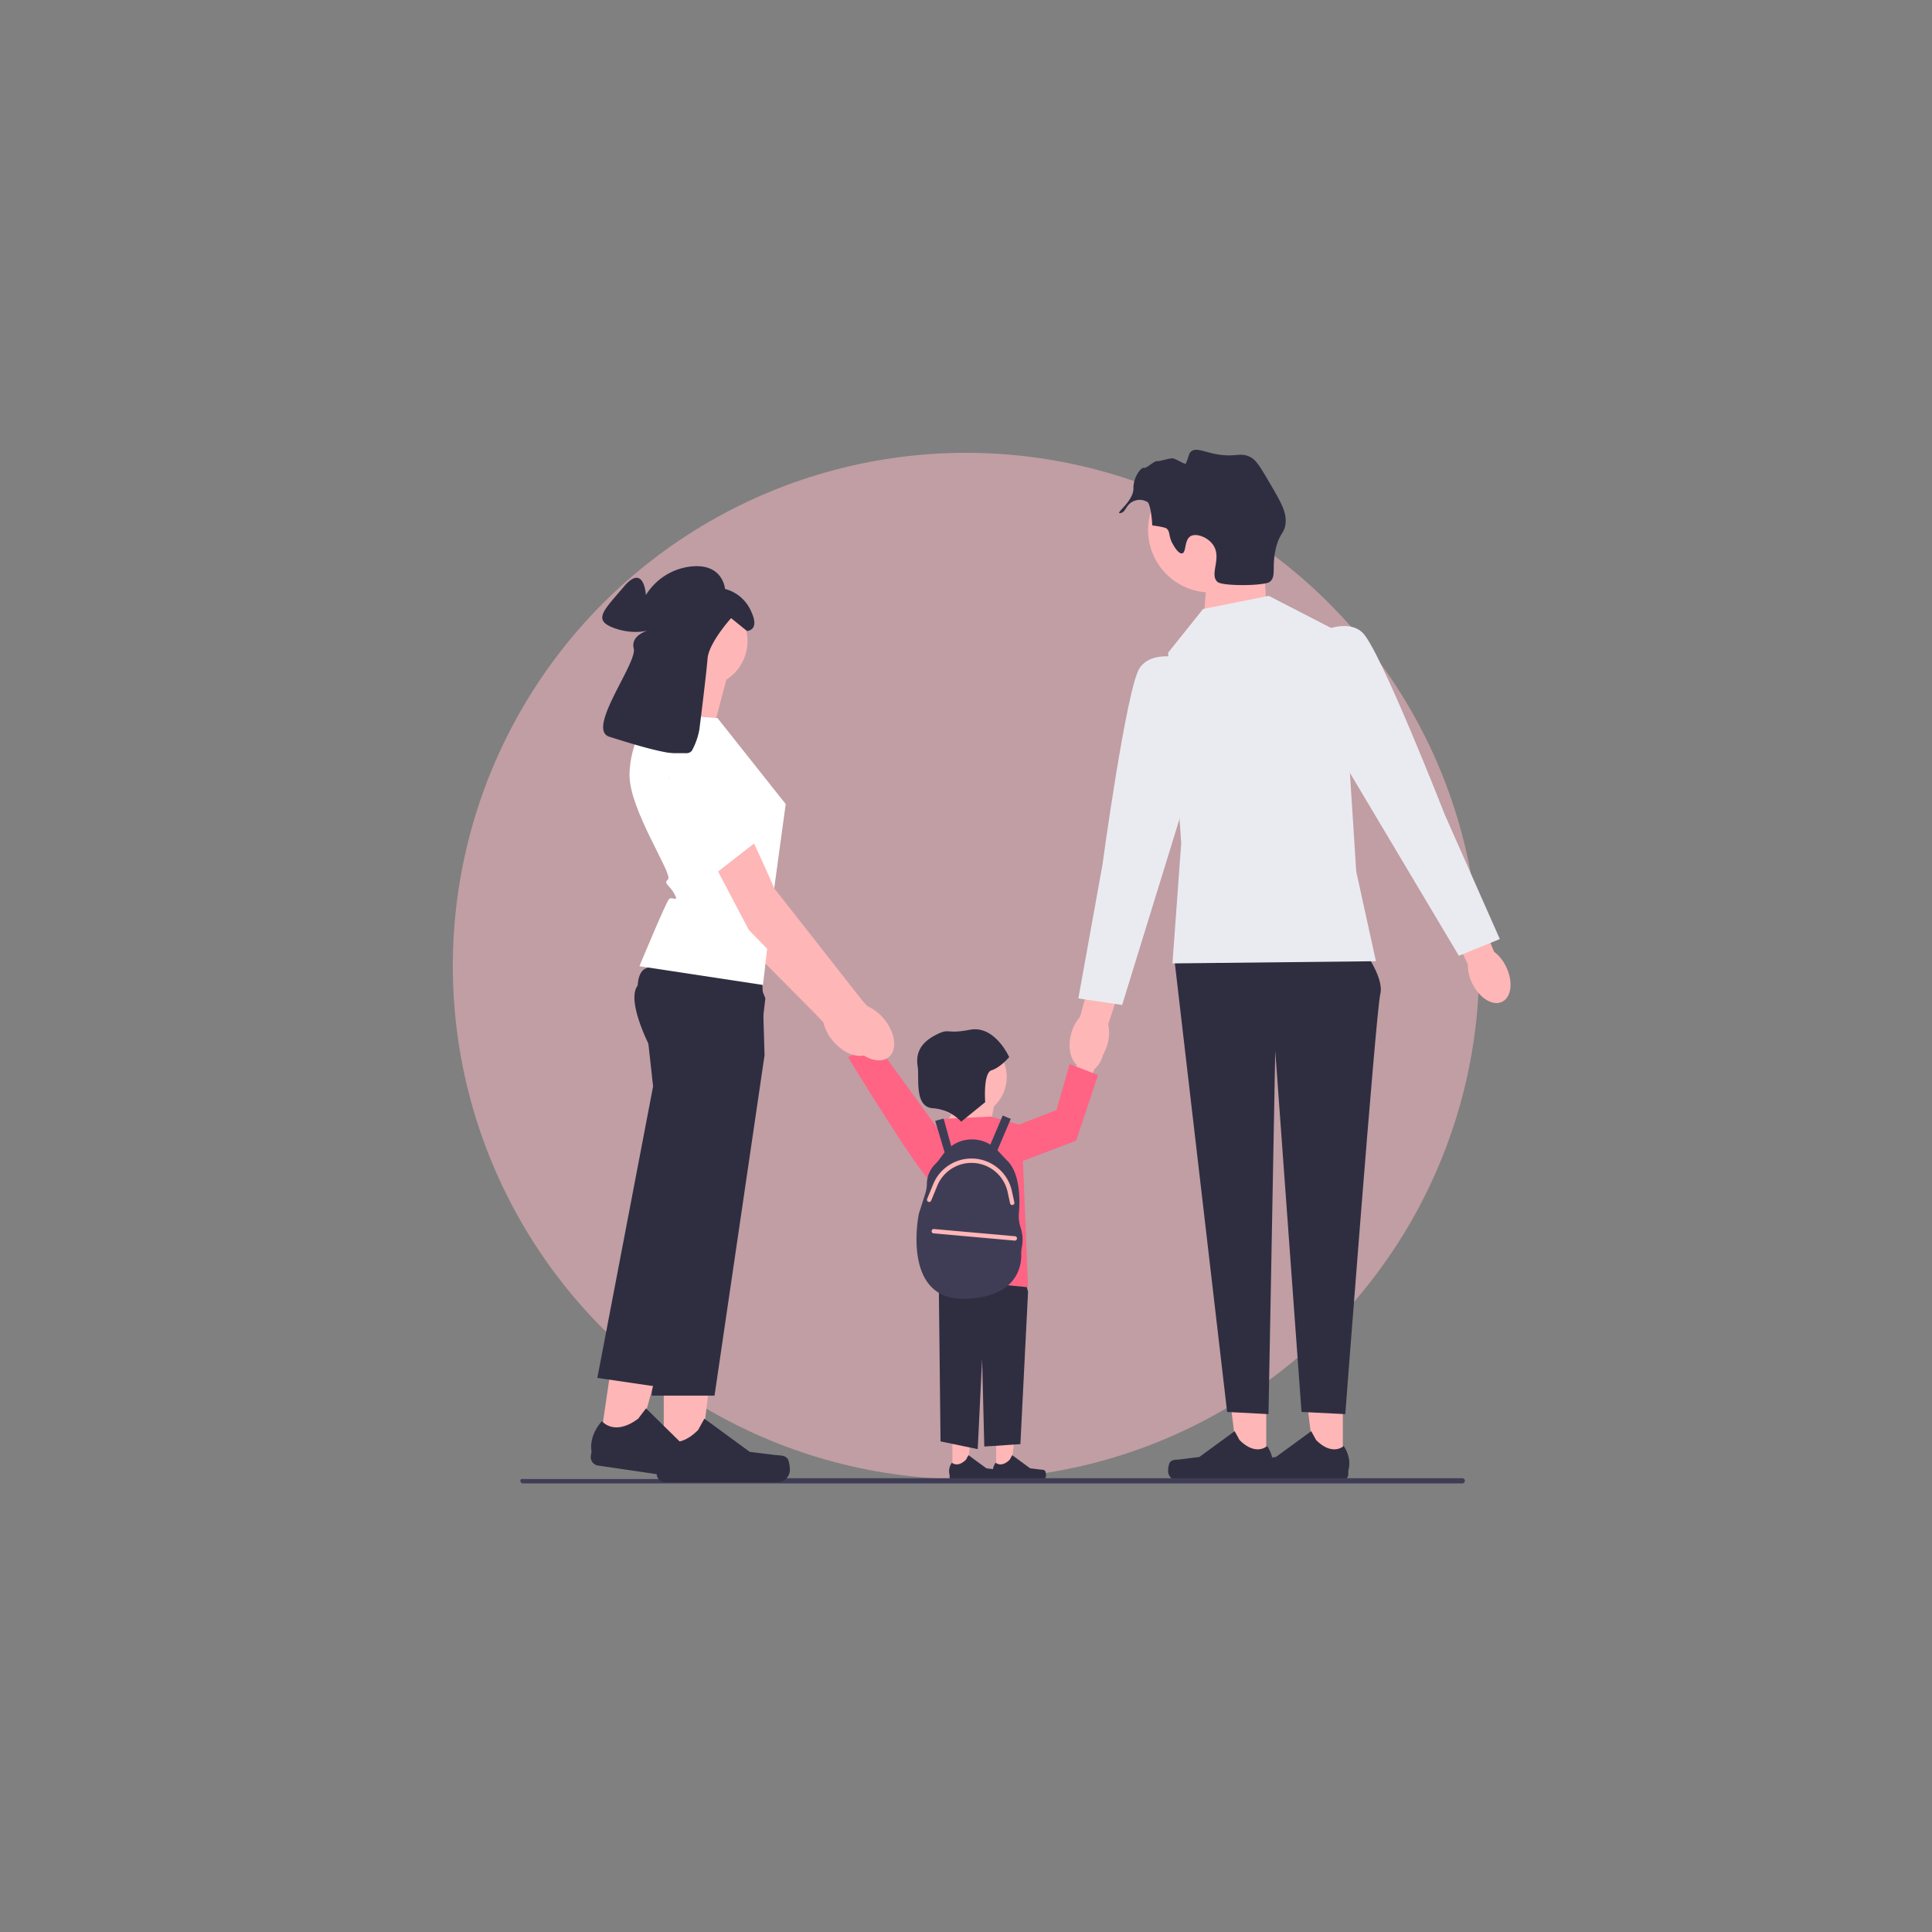 <svg xmlns="http://www.w3.org/2000/svg" width="640" height="640" viewBox="0 0 640 640">
  <rect x="0" y="0" width="640" height="640" fill="#808080" stroke="none"/>
  <g id="Groupe_1744" data-name="Groupe 1744" transform="translate(-668 -173)">
    <circle id="Ellipse_230" data-name="Ellipse 230" cx="170" cy="170" r="170" transform="translate(818 323)" fill="rgba(255,188,201,0.5)"/>
    <g id="undraw_family_vg76" transform="translate(840.385 322)">
      <g id="Groupe_1376" data-name="Groupe 1376" transform="translate(156.502 320.171)">
        <path id="Tracé_4451" data-name="Tracé 4451" d="M217.451,460.1h4.756l2.263-18.346h-7.02Z" transform="translate(-216.35 -441.755)" fill="#ffb6b6"/>
        <path id="Tracé_4452" data-name="Tracé 4452" d="M233.329,464.882h0a4.083,4.083,0,0,1,.226,1.344h0a1.614,1.614,0,0,1-1.614,1.614h-14.73a1.1,1.1,0,0,1-1.1-1.1v-.613a4.708,4.708,0,0,1,.772-4.115s1.864,1.779,4.651-1.007l.822-1.488,5.947,4.349,3.3.406c.721.089,1.361-.014,1.732.611h0Z" transform="translate(-215.933 -446.643)" fill="#2f2e41"/>
      </g>
      <g id="Groupe_1377" data-name="Groupe 1377" transform="translate(142.007 320.171)">
        <path id="Tracé_4453" data-name="Tracé 4453" d="M197.451,460.1h4.756l2.263-18.346h-7.02Z" transform="translate(-196.35 -441.755)" fill="#ffb6b6"/>
        <path id="Tracé_4454" data-name="Tracé 4454" d="M213.329,464.882h0a4.082,4.082,0,0,1,.226,1.344h0a1.614,1.614,0,0,1-1.614,1.614h-14.73a1.1,1.1,0,0,1-1.1-1.1v-.613a4.708,4.708,0,0,1,.772-4.115s1.864,1.779,4.651-1.007l.822-1.488,5.947,4.349,3.3.406c.721.089,1.361-.014,1.732.611h0Z" transform="translate(-195.933 -446.643)" fill="#2f2e41"/>
      </g>
      <path id="Tracé_4455" data-name="Tracé 4455" d="M215.674,357.755l5.073,19.646-2.537,50.451-11.959.8-.725-29.043-1.45,29.9-12.321-2.563-.725-65.773Z" transform="translate(-52.577 -98.464)" fill="#2f2e41"/>
      <g id="Groupe_1378" data-name="Groupe 1378" transform="translate(106.231 189.495)">
        <path id="uuid-f560b4a3-9a95-4199-88c1-6c6c96ee74ab-1893" d="M154.324,265.1c-1.637-2.872-4.446-4.356-6.274-3.314s-1.982,4.215-.344,7.088a8.273,8.273,0,0,0,2.643,2.879l7.089,12.083,5.6-3.448-7.584-11.546A8.274,8.274,0,0,0,154.324,265.1Z" transform="translate(-146.572 -261.455)" fill="#ffb6b6"/>
        <path id="Tracé_4456" data-name="Tracé 4456" d="M187.427,310.386s-6.719,9.261-10.829,5.952-26.815-40.511-26.815-40.511l9.011-4.83Z" transform="translate(-147.456 -264.082)" fill="#ff6484"/>
      </g>
      <path id="Tracé_4457" data-name="Tracé 4457" d="M193.032,304.8l8.7-13.046,8.7,3.624-2.174,11.6Z" transform="translate(-53.128 -80.299)" fill="#ffb6b6"/>
      <path id="Tracé_4458" data-name="Tracé 4458" d="M191.28,305.48l15.22-.725,10.147,2.9,2.174,53.633-30.44-2.9V330.1l-4.349-14.478Z" transform="translate(-50.651 -83.877)" fill="#ff6484"/>
      <path id="Tracé_4459" data-name="Tracé 4459" d="M215.58,341.523a11.878,11.878,0,0,1-.61-4.85c.389-4.637.463-13.723-4.264-17.828l-2.67-2.892c-.056-.06-.118-.111-.175-.17l4.417-10.383-2.668-1.135-4.1,9.637a11.624,11.624,0,0,0-12.966.536l-2.5-9.161-2.8.764,3.126,10.447c-.114.139-.238.266-.345.411l-1.527,2.05a11.938,11.938,0,0,1-1.227,1.4,9.293,9.293,0,0,0-2.784,6.58,11.572,11.572,0,0,1-.605,3.453l-1.816,5.674a11.432,11.432,0,0,0-.4,1.627c-.8,4.858-3.571,27.747,15.366,27.288,17.653-.427,18.815-11.176,18.712-14.746a10.683,10.683,0,0,1,.192-2.3A12.793,12.793,0,0,0,215.58,341.523Z" transform="translate(-49.832 -83.742)" fill="#3f3d56"/>
      <path id="Tracé_4460" data-name="Tracé 4460" d="M331.467,36.017,333.118,61.5,312.36,66.267l1.446-20.608Z" transform="translate(-85.97 -9.913)" fill="#ffb6b6"/>
      <g id="Groupe_1379" data-name="Groupe 1379" transform="translate(214.575 299.773)">
        <path id="Tracé_4461" data-name="Tracé 4461" d="M335.66,449.7H326.3l-4.451-36.091h13.81Z" transform="translate(-303.158 -413.611)" fill="#ffb6b6"/>
        <path id="Tracé_4462" data-name="Tracé 4462" d="M296.5,459.106h0a8.039,8.039,0,0,0-.445,2.645h0a3.176,3.176,0,0,0,3.176,3.176h28.977a2.167,2.167,0,0,0,2.167-2.167v-1.206s1.433-3.626-1.518-8.095c0,0-3.668,3.5-9.149-1.982l-1.616-2.928-11.7,8.557-6.485.8c-1.419.175-2.676-.027-3.406,1.2Z" transform="translate(-296.059 -423.227)" fill="#2f2e41"/>
      </g>
      <g id="Groupe_1380" data-name="Groupe 1380" transform="translate(239.942 299.773)">
        <path id="Tracé_4463" data-name="Tracé 4463" d="M370.66,449.7H361.3l-4.451-36.091h13.81Z" transform="translate(-338.158 -413.611)" fill="#ffb6b6"/>
        <path id="Tracé_4464" data-name="Tracé 4464" d="M331.5,459.106h0a8.033,8.033,0,0,0-.445,2.645h0a3.176,3.176,0,0,0,3.176,3.176h28.977a2.167,2.167,0,0,0,2.166-2.167v-1.206s1.434-3.626-1.518-8.095c0,0-3.668,3.5-9.149-1.982l-1.616-2.928-11.7,8.557-6.485.8c-1.419.175-2.677-.027-3.406,1.2Z" transform="translate(-331.059 -423.227)" fill="#2f2e41"/>
      </g>
      <path id="Tracé_4465" data-name="Tracé 4465" d="M360.638,226.755s7.973,10.147,6.523,15.945-11.6,139.156-11.6,139.156l-14.5-.725-8.7-119.587-2.237,120.312-13.708-.725-17.395-149.3Z" transform="translate(-82.302 -62.409)" fill="#2f2e41"/>
      <path id="uuid-35c49308-43d3-4982-a82f-2c4b488719d7-1894" d="M263.622,259.607c-1.371,5.253-5.192,8.8-8.535,7.931s-4.941-5.838-3.569-11.093a13.588,13.588,0,0,1,2.963-5.692l6.088-22.185,10.35,3.079-7.1,21.543A13.59,13.59,0,0,1,263.622,259.607Z" transform="translate(-69.089 -62.909)" fill="#ffb6b6"/>
      <ellipse id="Ellipse_77" data-name="Ellipse 77" cx="20.71" cy="20.71" rx="20.71" ry="20.71" transform="translate(207.926 5.836)" fill="#ffb6b6"/>
      <path id="Tracé_4466" data-name="Tracé 4466" d="M307.628,71.1l21.743-4.349,23.917,12.321,5.073,79,6.523,29.716-67.4.725,2.9-39.862L296.032,85.6Z" transform="translate(-81.476 -18.373)" fill="#eaebf0"/>
      <path id="Tracé_4467" data-name="Tracé 4467" d="M291.271,95.374s-11.6-3.624-15.945,2.9S263,163.5,263,163.5l-7.973,44.211,14.5,2.174,23.918-77.551Z" transform="translate(-70.192 -25.973)" fill="#eaebf0"/>
      <g id="Groupe_1381" data-name="Groupe 1381" transform="translate(262.736 58.371)">
        <path id="uuid-bde1eca8-243b-424d-9fdc-27c2181c111a-1895" d="M442.04,226.456c2.363,4.888,1.756,10.069-1.355,11.572s-7.547-1.241-9.91-6.131a13.586,13.586,0,0,1-1.435-6.255l-9.75-20.837,9.876-4.367,8.563,21A13.587,13.587,0,0,1,442.04,226.456Z" transform="translate(-378.219 -113.538)" fill="#ffb6b6"/>
        <path id="Tracé_4468" data-name="Tracé 4468" d="M362.508,83.621s10.414-6.257,16.179-.944,27.361,60.482,27.361,60.482l18.177,41.083-13.573,5.532-41.536-69.72Z" transform="translate(-362.508 -80.537)" fill="#eaebf0"/>
      </g>
      <path id="Tracé_4469" data-name="Tracé 4469" d="M312.863,470.912a.86.86,0,0,1-.862.862H.862A.86.86,0,0,1,0,470.912a.84.84,0,0,1,.232-.587H65.259a30.181,30.181,0,0,0,4.073-.276H312A.86.86,0,0,1,312.863,470.912Z" transform="translate(0 -129.371)" fill="#3f3d56"/>
      <path id="uuid-76bcf24f-af63-48e1-b762-2a44b8a9d8fc-1896" d="M253.288,272.943c1.293-3.043,3.912-4.842,5.848-4.018s2.457,3.957,1.163,7a8.274,8.274,0,0,1-2.292,3.165l-5.643,12.823-5.961-2.776,6.2-12.346A8.276,8.276,0,0,1,253.288,272.943Z" transform="translate(-67.817 -73.961)" fill="#ffb6b6"/>
      <ellipse id="Ellipse_78" data-name="Ellipse 78" cx="13.331" cy="13.331" rx="13.331" ry="13.331" transform="translate(134.45 194.427)" fill="#ffb6b6"/>
      <path id="Tracé_4470" data-name="Tracé 4470" d="M227.032,301.049l13.046-5.073,4.349-15.22,9.422,3.624L246.6,306.122,227.032,313.6Z" transform="translate(-62.485 -77.272)" fill="#ff6484"/>
      <path id="Tracé_4471" data-name="Tracé 4471" d="M195.943,295.474l7.951-6.469s-.752-9.695,2.106-10.567,5.839-4.355,5.839-4.355-4.731-10.686-13.057-9.065-6.427-.845-11.558,1.872-6.335,6.344-5.711,10.2-1.234,13.425,4.982,13.918a14.174,14.174,0,0,1,9.45,4.468Z" transform="translate(-49.915 -72.895)" fill="#2f2e41"/>
      <path id="Tracé_4472" data-name="Tracé 4472" d="M291.406,31.182c-1.511-2.756-.727-4.072-2.09-5.149,0,0-.549-.434-4.679-.986h0c-.395-6.759-1.489-7.662-1.489-7.662a4.89,4.89,0,0,0-4.548-.423c-2.706,1-2.612,3.635-4.409,3.994-2.482.5,4.285-3.747,4.206-8.235-.065-3.661,2.558-7,3.471-6.742s3.334-2.379,4.521-2.24c.81.095,4.246-1.083,5.13-.9.966.2,4.048,2.136,4.212,1.764,1.144-2.59.93-3.351,1.781-4.051,1.508-1.239,3.724-.115,7.277.677,7.311,1.63,8.8-.705,12.454,1.25,1.848.988,3.269,3.367,6.038,8.085,3.871,6.6,5.807,9.9,5.53,13.543-.283,3.718-2.064,3.338-3.294,8.777-1.369,6.055.277,9-1.925,10.831-1.7,1.412-15.811,1.52-17.389.036-2.7-2.541,1.521-7.816-1.348-12.145-1.761-2.657-5.615-4.085-7.521-2.993-2.154,1.235-1.357,5.427-2.824,5.7-1.257.235-2.84-2.653-3.1-3.133Z" transform="translate(-75.314 0)" fill="#2f2e41"/>
      <g id="Groupe_1385" data-name="Groupe 1385" transform="translate(23.318 38.55)">
        <g id="Groupe_1382" data-name="Groupe 1382" transform="translate(18.675 63.273)">
          <path id="Tracé_4473" data-name="Tracé 4473" d="M131.664,238.328c2.885-2.437,2.119-8.088-1.711-12.621a14.854,14.854,0,0,0-5.607-4.215l-2.235-2.58L93.246,182.746s-15.985-35.979-20.7-39.866a11.128,11.128,0,0,0-10.27-1.863l-4.332,5.359,26.993,50.235,27.626,27.8,3.729,3.888a14.852,14.852,0,0,0,3.219,6.232c3.83,4.533,9.273,6.233,12.158,3.8Z" transform="translate(-57.939 -140.49)" fill="#ffb6b6"/>
          <path id="Tracé_4474" data-name="Tracé 4474" d="M77.83,153.017l7.234,10.609L95.448,179,76.789,185.45,60.314,157.181Z" transform="translate(-58.593 -143.938)" fill="#fff"/>
        </g>
        <path id="Tracé_4475" data-name="Tracé 4475" d="M85.041,101.336,79.8,121.31,59.828,117.38s7.858-14.407,5.894-20.956Z" transform="translate(-39.784 -65.089)" fill="#ffb6b6"/>
        <g id="Groupe_1383" data-name="Groupe 1383" transform="translate(21.389 249.847)">
          <path id="Tracé_4476" data-name="Tracé 4476" d="M65.522,444.31H77.55l5.722-46.394H65.52Z" transform="translate(-62.74 -397.914)" fill="#ffb6b6"/>
          <path id="Tracé_4477" data-name="Tracé 4477" d="M105.676,456.4h0a10.327,10.327,0,0,1,.572,3.4h0a4.082,4.082,0,0,1-4.082,4.082H64.917a2.785,2.785,0,0,1-2.785-2.785v-1.551s-1.843-4.661,1.951-10.406c0,0,4.715,4.5,11.761-2.547l2.078-3.764,15.04,11,8.336,1.026c1.824.224,3.441-.035,4.379,1.545Z" transform="translate(-61.684 -410.276)" fill="#2f2e41"/>
        </g>
        <path id="Tracé_4478" data-name="Tracé 4478" d="M95.232,266.455,78.658,379.24H57.864l2.765-64.38,1.455-33.852-4.22-16.113a71.96,71.96,0,0,1-3.545-7.923c-1.827-4.9-3.27-10.773-1.128-13.558.788-1.027,2.838-1.787,5.623-2.353a58.186,58.186,0,0,1,5.821-.829c12.3-1.217,29.789-.457,29.789-.457l.445,14.674.247,8.194Z" transform="translate(-37.663 -104.479)" fill="#2f2e41"/>
        <g id="Groupe_1384" data-name="Groupe 1384" transform="translate(0 244.825)">
          <path id="Tracé_4479" data-name="Tracé 4479" d="M36.29,436.887l11.9,1.748L60.6,393.567l-17.564-2.581Z" transform="translate(-33.306 -390.986)" fill="#ffb6b6"/>
          <path id="Tracé_4480" data-name="Tracé 4480" d="M75.967,455.584h0a10.326,10.326,0,0,1,.071,3.447h0a4.082,4.082,0,0,1-4.633,3.445l-36.853-5.418A2.785,2.785,0,0,1,32.2,453.9l.226-1.534s-1.145-4.88,3.444-10.011c0,0,4.011,5.136,12.006-.809l2.6-3.422,13.28,13.07,8.1,2.228c1.772.487,3.409.466,4.108,2.166h0Z" transform="translate(-32.173 -403.959)" fill="#2f2e41"/>
        </g>
        <path id="Tracé_4481" data-name="Tracé 4481" d="M90.831,246.583,88.557,266.16l-12.4,41.255-20.408,67.92-20.571-3.023L53.643,275.74l-1.828-16.56s-.6-1.646-1.278-4.056c-1.355-4.767-3.053-12.531-1.184-16.492a4.63,4.63,0,0,1,.961-1.384c.735-.713,2.229-1.146,4.231-1.376,8.367-.946,25.6,1.759,33.267,3.087l3.019,7.622Z" transform="translate(-33.001 -103.415)" fill="#2f2e41"/>
        <path id="Tracé_4482" data-name="Tracé 4482" d="M79.031,122.006l22.593,28.487-4.056,29.7-3.475,30.221-40.93-6.221S62,182.909,62.986,181.927s3.45,1.444,1.725-1.734-3.689-3.178-2.052-4.815S49.889,152.458,49.889,141s6.876-20.629,6.876-20.629l22.266,1.637Z" transform="translate(-37.049 -71.679)" fill="#fff"/>
        <ellipse id="Ellipse_79" data-name="Ellipse 79" cx="15.22" cy="15.22" rx="15.22" ry="15.22" transform="translate(21.491 9.579)" fill="#ffb6b6"/>
        <path id="Tracé_4483" data-name="Tracé 4483" d="M69.619,107.089S71.9,89.068,72.3,83.828s7.8-13.422,7.8-13.422l5.241,4.233s4.434,0,1.411-6.45a13,13,0,0,0-8.667-7.458S77.48,52.265,67,53.273a20.182,20.182,0,0,0-15.117,9.473s-.6-10.683-7.256-2.822S34.145,71.01,41.2,73.63s12.3.6,12.3.6-6.853,1.411-5.644,6.248-15.923,26.807-8.062,29.226,25.4,8.264,27.412,4.434a22.917,22.917,0,0,0,2.419-7.055Z" transform="translate(-33.62 -53.189)" fill="#2f2e41"/>
        <path id="Tracé_4484" data-name="Tracé 4484" d="M140.7,240.2c2.905-2.413,2.187-8.07-1.605-12.635a14.852,14.852,0,0,0-5.571-4.262l-2.214-2.6L102.753,184.3S87.07,148.188,82.384,144.261a11.128,11.128,0,0,0-10.255-1.949l-4.376,5.323,26.571,50.46,27.392,28.032,3.7,3.919a14.852,14.852,0,0,0,3.166,6.259c3.792,4.565,9.22,6.31,12.126,3.9Z" transform="translate(-41.966 -77.582)" fill="#ffb6b6"/>
        <path id="Tracé_4485" data-name="Tracé 4485" d="M65.466,138.639s6.992,36.283,14.948,41.632l15.855-12.363s1.387-.06-1.195-2.976-1.921-9.18-1.921-9.18,1.162,1.5-1.366-.584-.175-16.44-.175-16.44l-26.146-.089Z" transform="translate(-41.336 -76.708)" fill="#fff"/>
      </g>
      <path id="Tracé_4486" data-name="Tracé 4486" d="M214.073,339.331a.724.724,0,0,1-.708-.572l-.8-3.7a12.26,12.26,0,0,0-23.329-2.074l-2,4.874a.725.725,0,1,1-1.341-.55l2-4.874a13.709,13.709,0,0,1,26.086,2.319l.8,3.7a.725.725,0,0,1-.556.861A.741.741,0,0,1,214.073,339.331Z" transform="translate(-51.15 -89.154)" fill="#ffb6b6"/>
      <path id="Tracé_4487" data-name="Tracé 4487" d="M215.513,359.986l-.065,0-26.82-2.392a.725.725,0,1,1,.129-1.444l26.82,2.392a.725.725,0,0,1-.064,1.447Z" transform="translate(-51.734 -98.021)" fill="#ffb6b6"/>
    </g>
  </g>
</svg>
